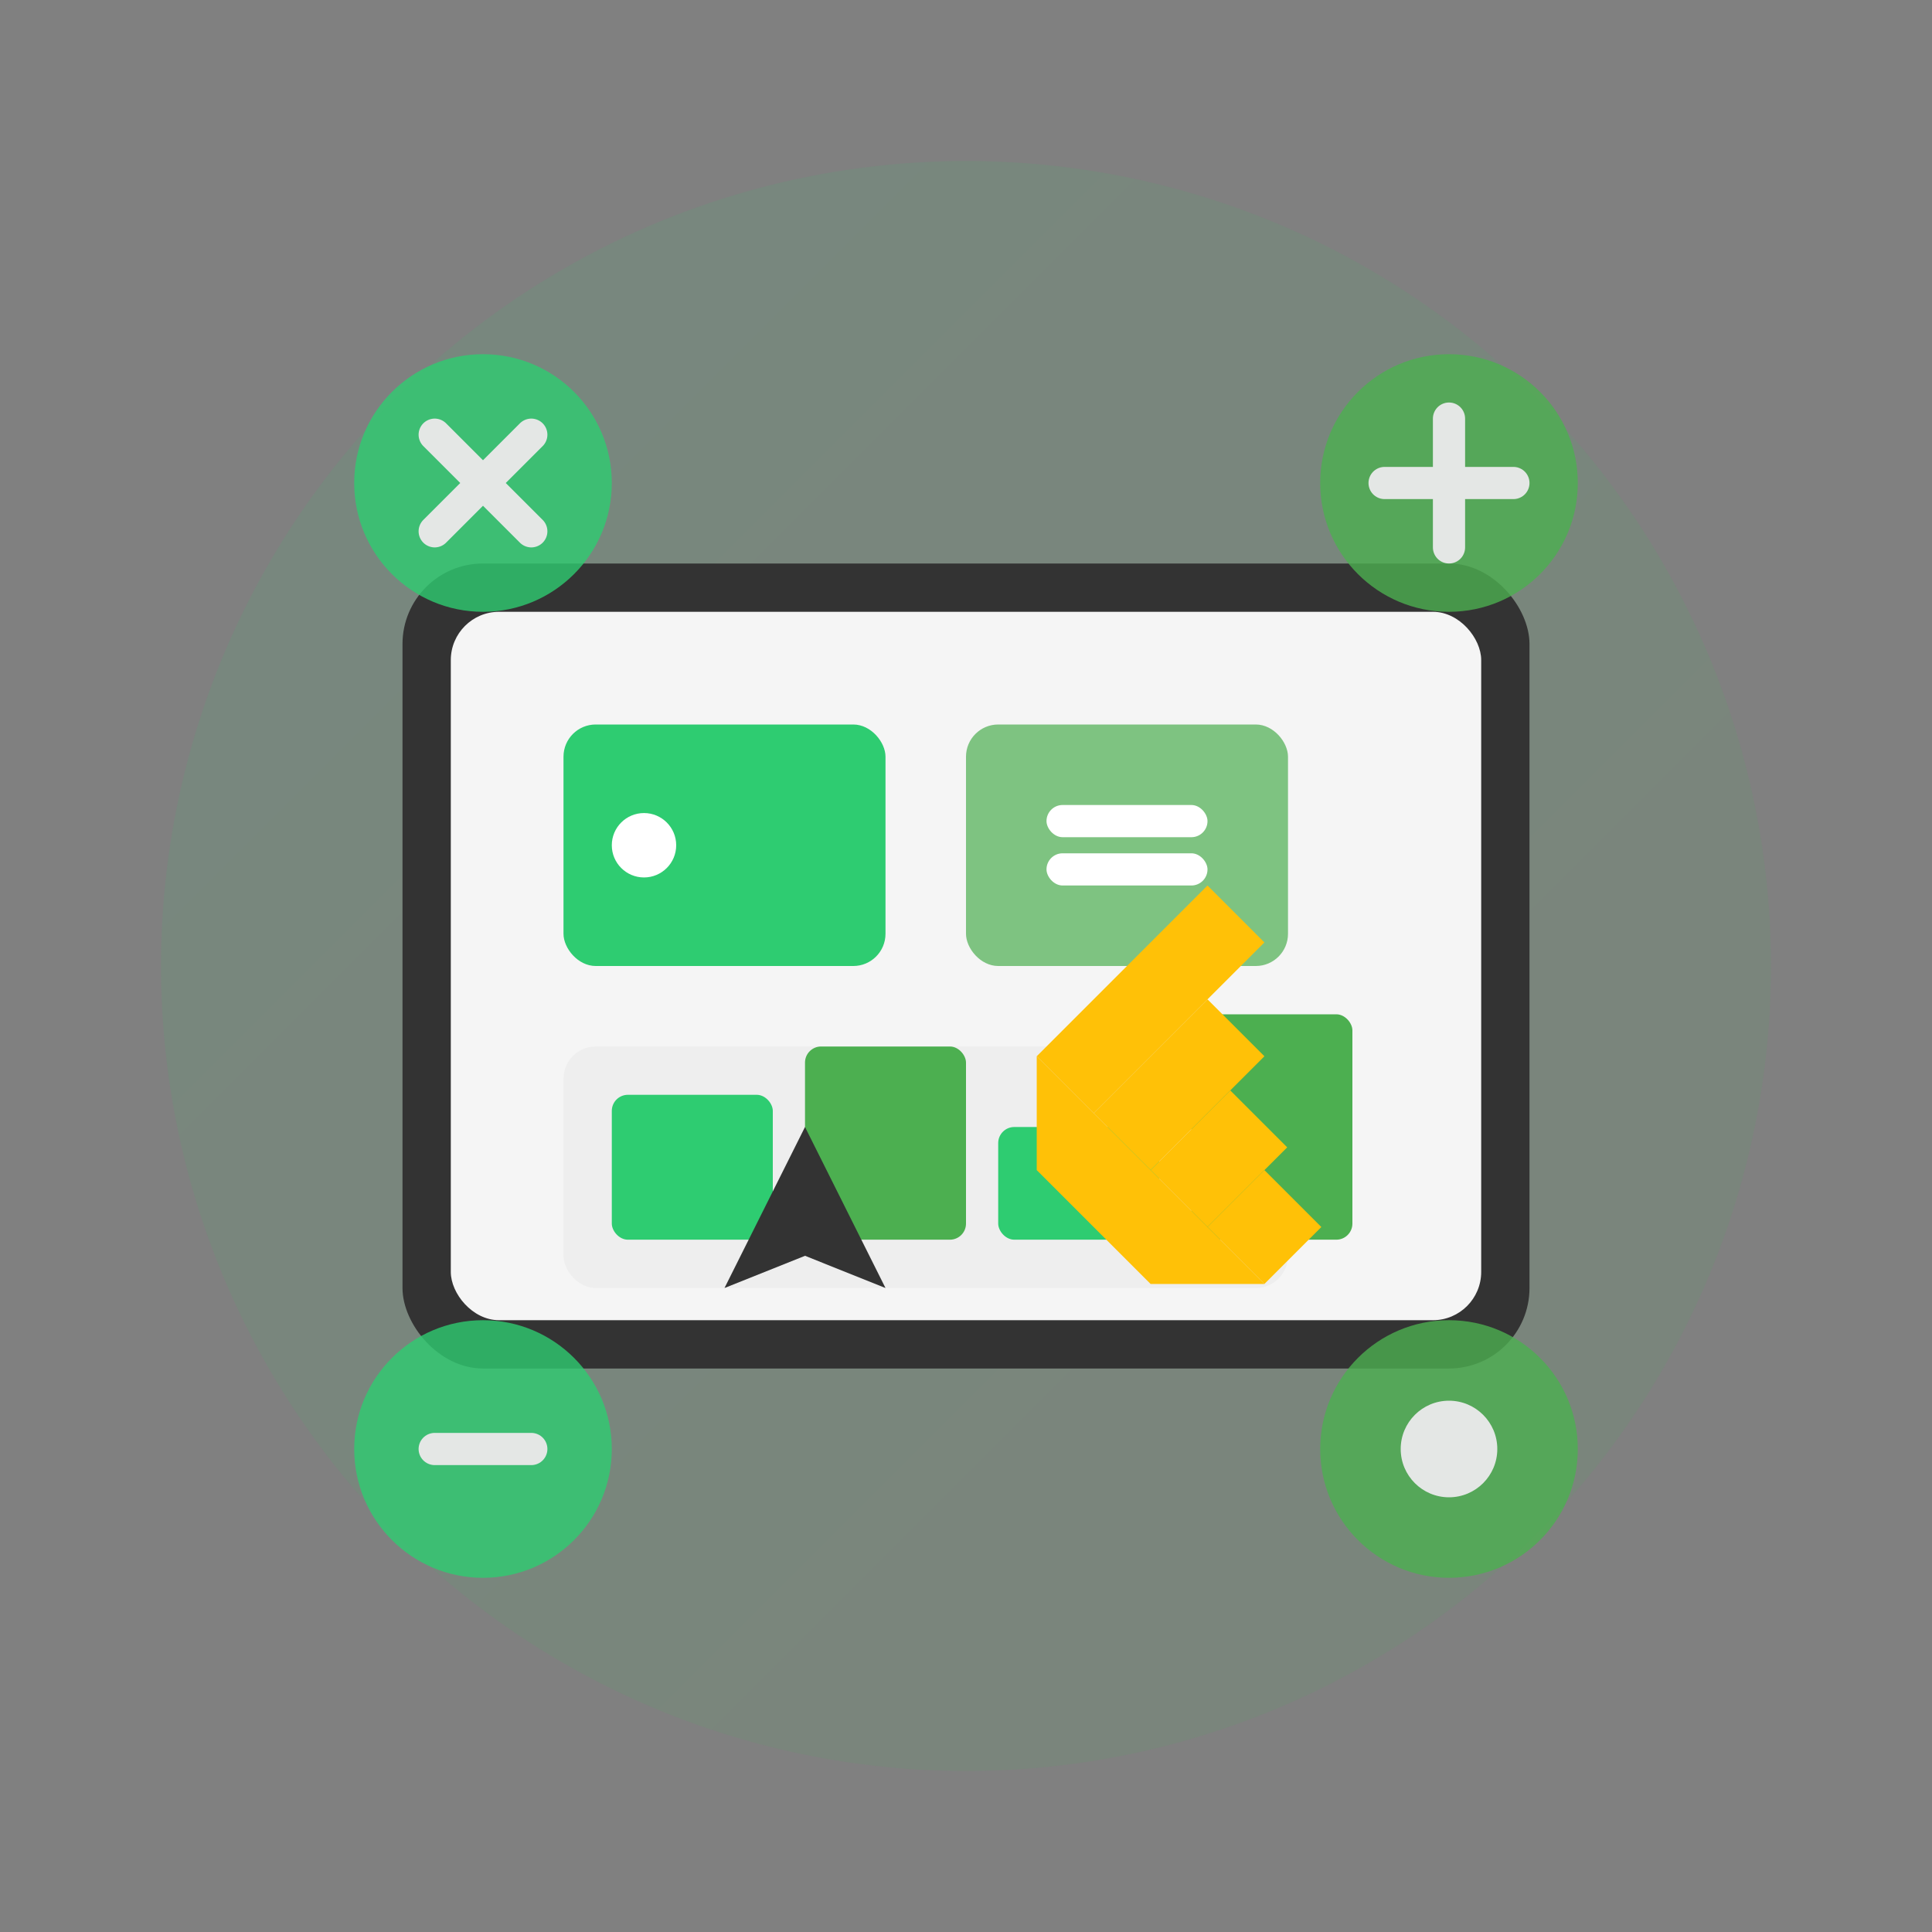 <svg width="120" height="120" viewBox="0 0 120 120" xmlns="http://www.w3.org/2000/svg">
  <rect x="0" y="0" width="120" height="120" fill="#808080" stroke="none"/>
  <!-- Definiciones de gradientes -->
  <defs>
    <linearGradient id="bgGradient" x1="0%" y1="0%" x2="100%" y2="100%">
      <stop offset="0%" stop-color="#2ECC71" />
      <stop offset="100%" stop-color="#4CAF50" />
    </linearGradient>
  </defs>
  
  <!-- Fondo circular con gradiente -->
  <circle cx="60" cy="60" r="50" fill="url(#bgGradient)" opacity="0.1" />
  
  <!-- Pantalla interactiva -->
  <g transform="translate(60, 60)">
    <!-- Marco de la pantalla -->
    <rect x="-35" y="-25" width="70" height="50" rx="5" fill="#333333" />
    <rect x="-32" y="-22" width="64" height="44" rx="3" fill="#F5F5F5" />
    
    <!-- Elementos interactivos en la pantalla -->
    <rect x="-25" y="-15" width="20" height="15" rx="2" fill="#2ECC71" />
    <rect x="0" y="-15" width="20" height="15" rx="2" fill="#4CAF50" opacity="0.7" />
    
    <!-- Gráfico interactivo -->
    <rect x="-25" y="5" width="45" height="15" rx="2" fill="#EEEEEE" />
    <rect x="-22" y="8" width="10" height="9" rx="1" fill="#2ECC71" />
    <rect x="-10" y="5" width="10" height="12" rx="1" fill="#4CAF50" />
    <rect x="2" y="10" width="10" height="7" rx="1" fill="#2ECC71" />
    <rect x="14" y="3" width="10" height="14" rx="1" fill="#4CAF50" />
    
    <!-- Mano interactuando -->
    <g transform="translate(15, -5) rotate(45)">
      <path d="M0,0 L5,0 L5,15 L0,15 Z" fill="#FFC107" />
      <path d="M5,5 L10,5 L10,15 L5,15 Z" fill="#FFC107" />
      <path d="M10,8 L15,8 L15,15 L10,15 Z" fill="#FFC107" />
      <path d="M15,10 L20,10 L20,15 L15,15 Z" fill="#FFC107" />
      <path d="M0,15 L20,15 L15,20 L5,20 Z" fill="#FFC107" />
    </g>
    
    <!-- Elementos de interacción -->
    <circle cx="-20" cy="-7.5" r="2" fill="white" />
    <rect x="5" y="-10" width="10" height="2" rx="1" fill="white" />
    <rect x="5" y="-7" width="10" height="2" rx="1" fill="white" />
    
    <!-- Cursor -->
    <g transform="translate(-10, 10)">
      <path d="M0,0 L5,10 L0,8 L-5,10 Z" fill="#333333" />
    </g>
  </g>
  
  <!-- Elementos flotantes (representando interactividad) -->
  <g opacity="0.8">
    <!-- Botón 1 -->
    <g transform="translate(30, 30)">
      <circle cx="0" cy="0" r="8" fill="#2ECC71" />
      <path d="M-3,-3 L3,3 M-3,3 L3,-3" stroke="white" stroke-width="2" stroke-linecap="round" />
    </g>
    
    <!-- Botón 2 -->
    <g transform="translate(90, 30)">
      <circle cx="0" cy="0" r="8" fill="#4CAF50" />
      <path d="M-4,0 L4,0 M0,-4 L0,4" stroke="white" stroke-width="2" stroke-linecap="round" />
    </g>
    
    <!-- Botón 3 -->
    <g transform="translate(30, 90)">
      <circle cx="0" cy="0" r="8" fill="#2ECC71" />
      <path d="M-3,0 L3,0" stroke="white" stroke-width="2" stroke-linecap="round" />
    </g>
    
    <!-- Botón 4 -->
    <g transform="translate(90, 90)">
      <circle cx="0" cy="0" r="8" fill="#4CAF50" />
      <circle cx="0" cy="0" r="3" fill="white" />
    </g>
  </g>
</svg>